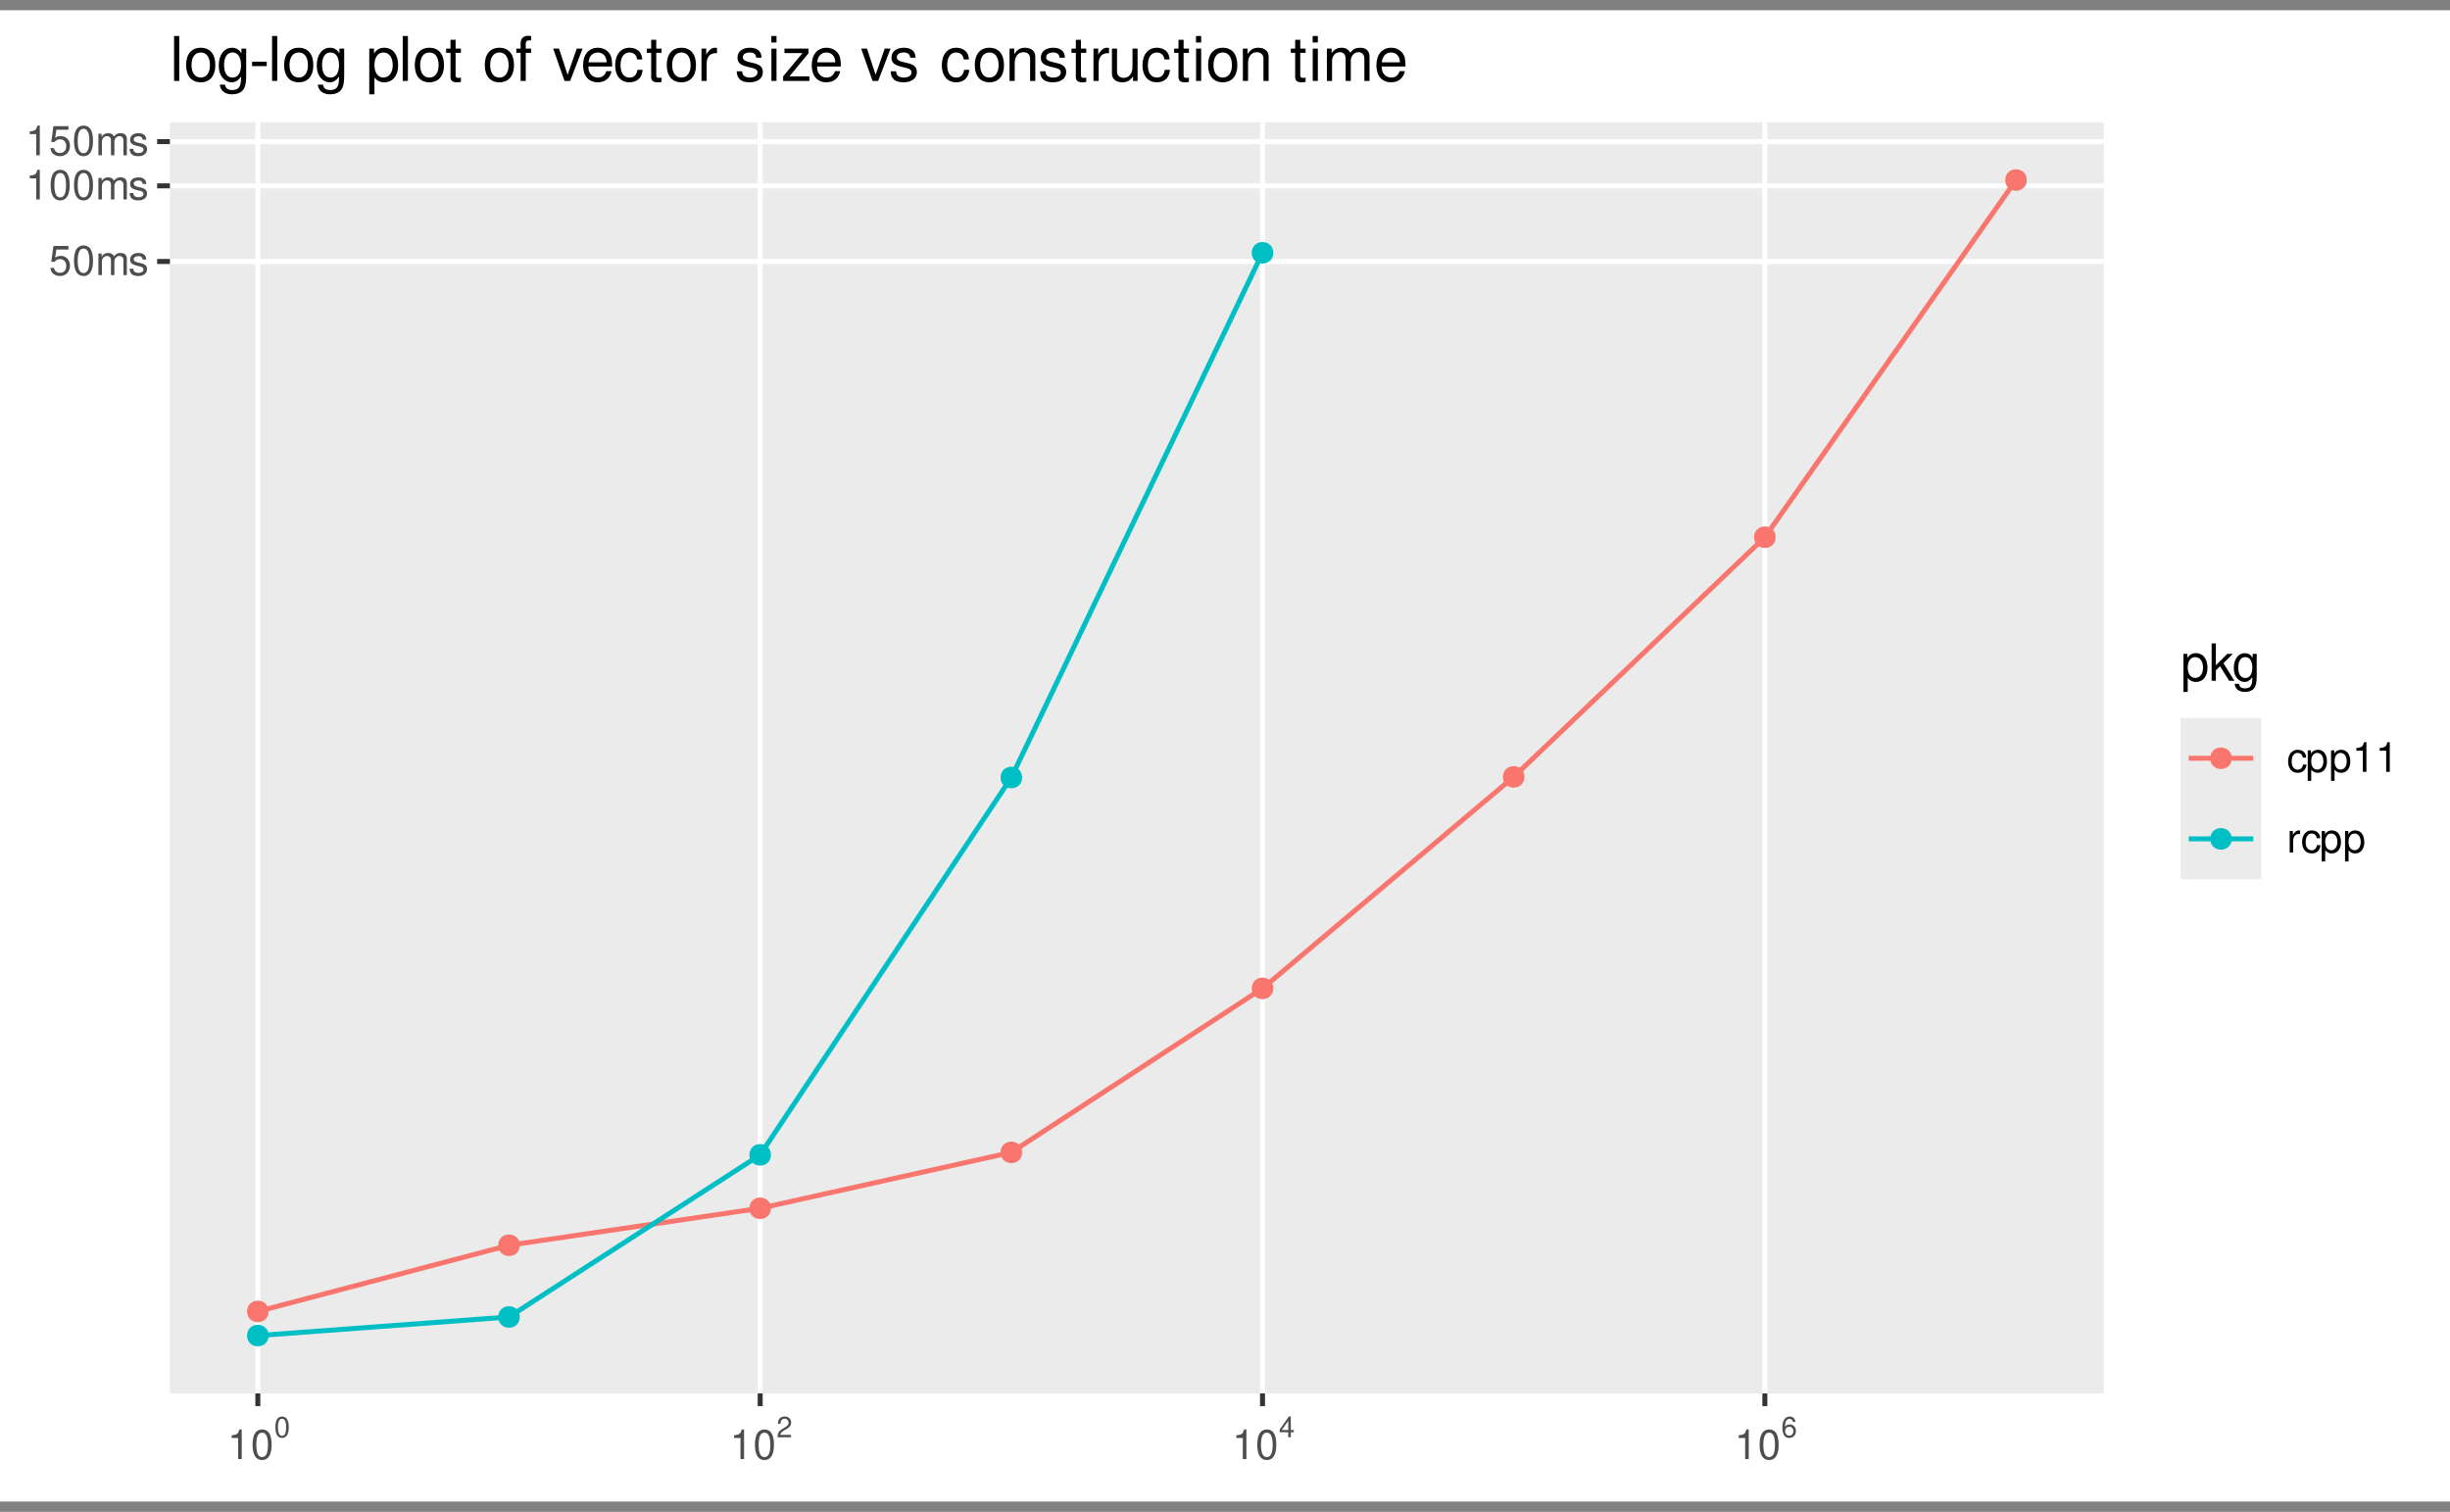 <?xml version="1.0" encoding="UTF-8"?>
<svg xmlns="http://www.w3.org/2000/svg" xmlns:xlink="http://www.w3.org/1999/xlink" width="525" height="324" viewBox="0 0 525 324">
<rect x="0" y="0" width="525" height="324" fill="#808080" stroke="none"/>
<defs>
<g>
<g id="glyph-0-0">
<path d="M 4.188 -6.234 L 0.969 -6.234 L 0.5 -2.844 L 1.219 -2.844 C 1.578 -3.266 1.875 -3.422 2.359 -3.422 C 3.203 -3.422 3.719 -2.844 3.719 -1.922 C 3.719 -1.031 3.203 -0.484 2.359 -0.484 C 1.688 -0.484 1.266 -0.828 1.078 -1.531 L 0.312 -1.531 C 0.406 -1.016 0.5 -0.781 0.688 -0.547 C 1.031 -0.078 1.672 0.203 2.375 0.203 C 3.641 0.203 4.516 -0.719 4.516 -2.031 C 4.516 -3.266 3.688 -4.109 2.5 -4.109 C 2.062 -4.109 1.703 -4 1.344 -3.734 L 1.594 -5.469 L 4.188 -5.469 Z M 4.188 -6.234 "/>
</g>
<g id="glyph-0-1">
<path d="M 2.422 -6.359 C 1.844 -6.359 1.312 -6.094 0.984 -5.672 C 0.578 -5.109 0.375 -4.25 0.375 -3.078 C 0.375 -0.938 1.078 0.203 2.422 0.203 C 3.734 0.203 4.453 -0.938 4.453 -3.031 C 4.453 -4.25 4.266 -5.078 3.859 -5.672 C 3.531 -6.109 3.016 -6.359 2.422 -6.359 Z M 2.422 -5.672 C 3.25 -5.672 3.672 -4.828 3.672 -3.094 C 3.672 -1.281 3.266 -0.438 2.406 -0.438 C 1.578 -0.438 1.172 -1.312 1.172 -3.062 C 1.172 -4.828 1.578 -5.672 2.422 -5.672 Z M 2.422 -5.672 "/>
</g>
<g id="glyph-0-2">
<path d="M 0.609 -4.609 L 0.609 0 L 1.359 0 L 1.359 -2.891 C 1.359 -3.562 1.844 -4.094 2.438 -4.094 C 2.984 -4.094 3.297 -3.766 3.297 -3.172 L 3.297 0 L 4.031 0 L 4.031 -2.891 C 4.031 -3.562 4.516 -4.094 5.109 -4.094 C 5.641 -4.094 5.969 -3.75 5.969 -3.172 L 5.969 0 L 6.703 0 L 6.703 -3.453 C 6.703 -4.281 6.234 -4.734 5.359 -4.734 C 4.75 -4.734 4.375 -4.562 3.953 -4.031 C 3.672 -4.531 3.312 -4.734 2.703 -4.734 C 2.094 -4.734 1.688 -4.516 1.297 -3.953 L 1.297 -4.609 Z M 0.609 -4.609 "/>
</g>
<g id="glyph-0-3">
<path d="M 3.859 -3.328 C 3.844 -4.234 3.25 -4.734 2.188 -4.734 C 1.109 -4.734 0.406 -4.188 0.406 -3.328 C 0.406 -2.609 0.781 -2.266 1.875 -2 L 2.562 -1.844 C 3.062 -1.719 3.266 -1.531 3.266 -1.203 C 3.266 -0.766 2.844 -0.469 2.203 -0.469 C 1.797 -0.469 1.469 -0.594 1.281 -0.781 C 1.172 -0.922 1.125 -1.047 1.078 -1.375 L 0.297 -1.375 C 0.328 -0.312 0.938 0.203 2.141 0.203 C 3.297 0.203 4.031 -0.375 4.031 -1.266 C 4.031 -1.938 3.656 -2.328 2.734 -2.547 L 2.031 -2.703 C 1.438 -2.844 1.172 -3.047 1.172 -3.375 C 1.172 -3.797 1.562 -4.062 2.156 -4.062 C 2.75 -4.062 3.062 -3.812 3.078 -3.328 Z M 3.859 -3.328 "/>
</g>
<g id="glyph-0-4">
<path d="M 2.281 -4.531 L 2.281 0 L 3.047 0 L 3.047 -6.359 L 2.547 -6.359 C 2.266 -5.391 2.094 -5.25 0.891 -5.094 L 0.891 -4.531 Z M 2.281 -4.531 "/>
</g>
<g id="glyph-0-5">
<path d="M 4.141 -3.062 C 4.109 -3.516 4.016 -3.797 3.828 -4.062 C 3.516 -4.484 2.969 -4.734 2.328 -4.734 C 1.078 -4.734 0.266 -3.75 0.266 -2.219 C 0.266 -0.734 1.062 0.203 2.312 0.203 C 3.406 0.203 4.109 -0.453 4.203 -1.578 L 3.453 -1.578 C 3.328 -0.844 2.953 -0.469 2.328 -0.469 C 1.516 -0.469 1.031 -1.141 1.031 -2.219 C 1.031 -3.375 1.516 -4.062 2.312 -4.062 C 2.922 -4.062 3.312 -3.703 3.406 -3.062 Z M 4.141 -3.062 "/>
</g>
<g id="glyph-0-6">
<path d="M 0.469 1.922 L 1.219 1.922 L 1.219 -0.484 C 1.594 -0.016 2.031 0.203 2.625 0.203 C 3.828 0.203 4.594 -0.75 4.594 -2.219 C 4.594 -3.781 3.844 -4.734 2.625 -4.734 C 2 -4.734 1.5 -4.453 1.156 -3.922 L 1.156 -4.609 L 0.469 -4.609 Z M 2.5 -4.062 C 3.312 -4.062 3.828 -3.344 3.828 -2.25 C 3.828 -1.203 3.297 -0.484 2.5 -0.484 C 1.719 -0.484 1.219 -1.188 1.219 -2.266 C 1.219 -3.359 1.719 -4.062 2.5 -4.062 Z M 2.5 -4.062 "/>
</g>
<g id="glyph-0-7">
<path d="M 0.609 -4.609 L 0.609 0 L 1.344 0 L 1.344 -2.391 C 1.359 -3.5 1.812 -4 2.828 -3.969 L 2.828 -4.719 C 2.703 -4.734 2.625 -4.734 2.547 -4.734 C 2.062 -4.734 1.703 -4.453 1.281 -3.781 L 1.281 -4.609 Z M 0.609 -4.609 "/>
</g>
<g id="glyph-1-0">
<path d="M 1.688 -4.453 C 1.281 -4.453 0.922 -4.266 0.688 -3.969 C 0.406 -3.578 0.266 -2.984 0.266 -2.156 C 0.266 -0.656 0.75 0.141 1.688 0.141 C 2.609 0.141 3.125 -0.656 3.125 -2.125 C 3.125 -2.984 2.984 -3.562 2.703 -3.969 C 2.469 -4.266 2.109 -4.453 1.688 -4.453 Z M 1.688 -3.969 C 2.281 -3.969 2.562 -3.375 2.562 -2.172 C 2.562 -0.906 2.281 -0.312 1.688 -0.312 C 1.109 -0.312 0.812 -0.922 0.812 -2.156 C 0.812 -3.375 1.109 -3.969 1.688 -3.969 Z M 1.688 -3.969 "/>
</g>
<g id="glyph-1-1">
<path d="M 3.109 -0.531 L 0.812 -0.531 C 0.875 -0.906 1.078 -1.141 1.609 -1.469 L 2.219 -1.812 C 2.828 -2.156 3.141 -2.609 3.141 -3.156 C 3.141 -3.516 3 -3.859 2.734 -4.109 C 2.484 -4.344 2.156 -4.453 1.75 -4.453 C 1.188 -4.453 0.781 -4.25 0.547 -3.875 C 0.391 -3.641 0.312 -3.359 0.312 -2.906 L 0.844 -2.906 C 0.875 -3.219 0.906 -3.391 0.984 -3.547 C 1.125 -3.812 1.406 -3.984 1.734 -3.984 C 2.219 -3.984 2.594 -3.625 2.594 -3.141 C 2.594 -2.781 2.391 -2.469 2 -2.25 L 1.438 -1.922 C 0.516 -1.391 0.266 -0.984 0.203 0 L 3.109 0 Z M 3.109 -0.531 "/>
</g>
<g id="glyph-1-2">
<path d="M 2.016 -1.078 L 2.016 0 L 2.562 0 L 2.562 -1.078 L 3.203 -1.078 L 3.203 -1.562 L 2.562 -1.562 L 2.562 -4.453 L 2.156 -4.453 L 0.172 -1.656 L 0.172 -1.078 Z M 2.016 -1.562 L 0.641 -1.562 L 2.016 -3.531 Z M 2.016 -1.562 "/>
</g>
<g id="glyph-1-3">
<path d="M 3.062 -3.297 C 2.969 -4.016 2.5 -4.453 1.828 -4.453 C 1.344 -4.453 0.922 -4.219 0.656 -3.812 C 0.375 -3.375 0.266 -2.844 0.266 -2.031 C 0.266 -1.281 0.375 -0.812 0.641 -0.406 C 0.875 -0.047 1.25 0.141 1.734 0.141 C 2.562 0.141 3.156 -0.484 3.156 -1.344 C 3.156 -2.172 2.609 -2.75 1.828 -2.75 C 1.391 -2.75 1.047 -2.578 0.812 -2.266 C 0.828 -3.359 1.172 -3.969 1.797 -3.969 C 2.172 -3.969 2.438 -3.719 2.531 -3.297 Z M 1.75 -2.266 C 2.281 -2.266 2.609 -1.891 2.609 -1.312 C 2.609 -0.75 2.234 -0.344 1.734 -0.344 C 1.234 -0.344 0.844 -0.766 0.844 -1.328 C 0.844 -1.891 1.219 -2.266 1.75 -2.266 Z M 1.75 -2.266 "/>
</g>
<g id="glyph-2-0">
<path d="M 0.594 2.391 L 1.516 2.391 L 1.516 -0.609 C 2 -0.016 2.547 0.25 3.281 0.25 C 4.781 0.25 5.75 -0.953 5.75 -2.781 C 5.75 -4.719 4.812 -5.922 3.281 -5.922 C 2.5 -5.922 1.875 -5.578 1.438 -4.891 L 1.438 -5.766 L 0.594 -5.766 Z M 3.125 -5.078 C 4.141 -5.078 4.797 -4.188 4.797 -2.812 C 4.797 -1.5 4.125 -0.609 3.125 -0.609 C 2.141 -0.609 1.516 -1.484 1.516 -2.844 C 1.516 -4.188 2.141 -5.078 3.125 -5.078 Z M 3.125 -5.078 "/>
</g>
<g id="glyph-2-1">
<path d="M 1.547 -8.016 L 0.641 -8.016 L 0.641 0 L 1.547 0 L 1.547 -2.25 L 2.438 -3.125 L 4.391 0 L 5.516 0 L 3.172 -3.766 L 5.172 -5.766 L 4 -5.766 L 1.547 -3.328 Z M 1.547 -8.016 "/>
</g>
<g id="glyph-2-2">
<path d="M 4.438 -5.766 L 4.438 -4.922 C 3.984 -5.625 3.469 -5.922 2.75 -5.922 C 1.359 -5.922 0.391 -4.625 0.391 -2.781 C 0.391 -1.812 0.609 -1.109 1.109 -0.531 C 1.547 -0.016 2.094 0.25 2.688 0.25 C 3.375 0.25 3.875 -0.062 4.359 -0.781 L 4.359 -0.484 C 4.359 1.062 3.922 1.625 2.781 1.625 C 2 1.625 1.594 1.312 1.5 0.656 L 0.578 0.656 C 0.656 1.734 1.5 2.391 2.766 2.391 C 3.609 2.391 4.312 2.125 4.688 1.656 C 5.125 1.125 5.297 0.406 5.297 -0.953 L 5.297 -5.766 Z M 2.844 -5.078 C 3.812 -5.078 4.359 -4.266 4.359 -2.812 C 4.359 -1.406 3.797 -0.594 2.844 -0.594 C 1.891 -0.594 1.344 -1.422 1.344 -2.844 C 1.344 -4.25 1.891 -5.078 2.844 -5.078 Z M 2.844 -5.078 "/>
</g>
<g id="glyph-3-0">
<path d="M 2 -9.625 L 0.891 -9.625 L 0.891 0 L 2 0 Z M 2 -9.625 "/>
</g>
<g id="glyph-3-1">
<path d="M 3.594 -7.109 C 1.641 -7.109 0.469 -5.734 0.469 -3.406 C 0.469 -1.062 1.641 0.297 3.609 0.297 C 5.562 0.297 6.734 -1.078 6.734 -3.359 C 6.734 -5.75 5.594 -7.109 3.594 -7.109 Z M 3.609 -6.094 C 4.844 -6.094 5.578 -5.078 5.578 -3.359 C 5.578 -1.734 4.812 -0.719 3.609 -0.719 C 2.375 -0.719 1.625 -1.734 1.625 -3.406 C 1.625 -5.078 2.375 -6.094 3.609 -6.094 Z M 3.609 -6.094 "/>
</g>
<g id="glyph-3-2">
<path d="M 5.328 -6.922 L 5.328 -5.922 C 4.781 -6.75 4.172 -7.109 3.297 -7.109 C 1.625 -7.109 0.469 -5.562 0.469 -3.344 C 0.469 -2.172 0.734 -1.328 1.328 -0.641 C 1.844 -0.031 2.516 0.297 3.219 0.297 C 4.047 0.297 4.641 -0.062 5.234 -0.938 L 5.234 -0.578 C 5.234 1.266 4.719 1.953 3.344 1.953 C 2.406 1.953 1.922 1.578 1.812 0.797 L 0.688 0.797 C 0.797 2.078 1.812 2.875 3.312 2.875 C 4.328 2.875 5.172 2.547 5.625 2 C 6.156 1.344 6.344 0.484 6.344 -1.141 L 6.344 -6.922 Z M 3.406 -6.094 C 4.562 -6.094 5.234 -5.125 5.234 -3.359 C 5.234 -1.688 4.562 -0.719 3.406 -0.719 C 2.266 -0.719 1.609 -1.703 1.609 -3.406 C 1.609 -5.094 2.266 -6.094 3.406 -6.094 Z M 3.406 -6.094 "/>
</g>
<g id="glyph-3-3">
<path d="M 3.75 -4.125 L 0.609 -4.125 L 0.609 -3.172 L 3.75 -3.172 Z M 3.75 -4.125 "/>
</g>
<g id="glyph-3-4">
</g>
<g id="glyph-3-5">
<path d="M 0.719 2.875 L 1.828 2.875 L 1.828 -0.719 C 2.406 -0.016 3.047 0.297 3.953 0.297 C 5.75 0.297 6.906 -1.141 6.906 -3.344 C 6.906 -5.672 5.766 -7.109 3.938 -7.109 C 3 -7.109 2.25 -6.688 1.734 -5.875 L 1.734 -6.922 L 0.719 -6.922 Z M 3.75 -6.094 C 4.969 -6.094 5.75 -5.016 5.75 -3.359 C 5.75 -1.797 4.953 -0.719 3.75 -0.719 C 2.578 -0.719 1.828 -1.781 1.828 -3.406 C 1.828 -5.031 2.578 -6.094 3.75 -6.094 Z M 3.75 -6.094 "/>
</g>
<g id="glyph-3-6">
<path d="M 3.359 -6.922 L 2.219 -6.922 L 2.219 -8.812 L 1.125 -8.812 L 1.125 -6.922 L 0.188 -6.922 L 0.188 -6.016 L 1.125 -6.016 L 1.125 -0.797 C 1.125 -0.078 1.594 0.297 2.453 0.297 C 2.75 0.297 2.984 0.281 3.359 0.219 L 3.359 -0.719 C 3.188 -0.672 3.047 -0.656 2.828 -0.656 C 2.344 -0.656 2.219 -0.797 2.219 -1.281 L 2.219 -6.016 L 3.359 -6.016 Z M 3.359 -6.922 "/>
</g>
<g id="glyph-3-7">
<path d="M 3.406 -6.922 L 2.25 -6.922 L 2.25 -8 C 2.25 -8.469 2.516 -8.703 3.031 -8.703 C 3.109 -8.703 3.156 -8.703 3.406 -8.688 L 3.406 -9.594 C 3.156 -9.656 3.016 -9.672 2.781 -9.672 C 1.766 -9.672 1.156 -9.078 1.156 -8.094 L 1.156 -6.922 L 0.234 -6.922 L 0.234 -6.016 L 1.156 -6.016 L 1.156 0 L 2.25 0 L 2.25 -6.016 L 3.406 -6.016 Z M 3.406 -6.922 "/>
</g>
<g id="glyph-3-8">
<path d="M 3.766 0 L 6.422 -6.922 L 5.172 -6.922 L 3.219 -1.312 L 1.375 -6.922 L 0.125 -6.922 L 2.562 0 Z M 3.766 0 "/>
</g>
<g id="glyph-3-9">
<path d="M 6.766 -3.094 C 6.766 -4.141 6.688 -4.781 6.5 -5.297 C 6.047 -6.438 4.984 -7.109 3.703 -7.109 C 1.766 -7.109 0.531 -5.656 0.531 -3.359 C 0.531 -1.078 1.719 0.297 3.672 0.297 C 5.25 0.297 6.344 -0.594 6.625 -2.094 L 5.516 -2.094 C 5.219 -1.188 4.594 -0.719 3.703 -0.719 C 3.016 -0.719 2.422 -1.031 2.047 -1.609 C 1.781 -2 1.688 -2.406 1.672 -3.094 Z M 1.703 -3.984 C 1.797 -5.266 2.578 -6.094 3.688 -6.094 C 4.812 -6.094 5.578 -5.234 5.578 -3.984 Z M 1.703 -3.984 "/>
</g>
<g id="glyph-3-10">
<path d="M 6.219 -4.594 C 6.172 -5.266 6.016 -5.703 5.75 -6.094 C 5.281 -6.734 4.453 -7.109 3.484 -7.109 C 1.609 -7.109 0.406 -5.641 0.406 -3.344 C 0.406 -1.109 1.594 0.297 3.469 0.297 C 5.125 0.297 6.172 -0.688 6.297 -2.375 L 5.188 -2.375 C 5 -1.266 4.438 -0.719 3.5 -0.719 C 2.281 -0.719 1.562 -1.703 1.562 -3.344 C 1.562 -5.062 2.266 -6.094 3.469 -6.094 C 4.391 -6.094 4.984 -5.562 5.109 -4.594 Z M 6.219 -4.594 "/>
</g>
<g id="glyph-3-11">
<path d="M 0.906 -6.922 L 0.906 0 L 2.016 0 L 2.016 -3.594 C 2.031 -5.25 2.719 -6 4.234 -5.953 L 4.234 -7.078 C 4.047 -7.109 3.953 -7.109 3.812 -7.109 C 3.109 -7.109 2.562 -6.688 1.922 -5.672 L 1.922 -6.922 Z M 0.906 -6.922 "/>
</g>
<g id="glyph-3-12">
<path d="M 5.781 -4.984 C 5.766 -6.344 4.875 -7.109 3.281 -7.109 C 1.656 -7.109 0.625 -6.281 0.625 -5 C 0.625 -3.922 1.172 -3.406 2.812 -3.016 L 3.844 -2.766 C 4.609 -2.578 4.906 -2.297 4.906 -1.812 C 4.906 -1.156 4.266 -0.719 3.297 -0.719 C 2.703 -0.719 2.203 -0.891 1.922 -1.172 C 1.75 -1.375 1.672 -1.578 1.609 -2.062 L 0.453 -2.062 C 0.5 -0.469 1.406 0.297 3.203 0.297 C 4.953 0.297 6.062 -0.547 6.062 -1.891 C 6.062 -2.922 5.484 -3.484 4.109 -3.812 L 3.047 -4.062 C 2.156 -4.281 1.766 -4.562 1.766 -5.062 C 1.766 -5.703 2.344 -6.094 3.234 -6.094 C 4.125 -6.094 4.594 -5.719 4.625 -4.984 Z M 5.781 -4.984 "/>
</g>
<g id="glyph-3-13">
<path d="M 1.984 -6.922 L 0.891 -6.922 L 0.891 0 L 1.984 0 Z M 1.984 -9.625 L 0.875 -9.625 L 0.875 -8.234 L 1.984 -8.234 Z M 1.984 -9.625 "/>
</g>
<g id="glyph-3-14">
<path d="M 5.844 -6.922 L 0.688 -6.922 L 0.688 -5.953 L 4.547 -5.953 L 0.406 -0.984 L 0.406 0 L 6.031 0 L 6.031 -0.969 L 1.75 -0.969 L 5.844 -5.938 Z M 5.844 -6.922 "/>
</g>
<g id="glyph-3-15">
<path d="M 0.922 -6.922 L 0.922 0 L 2.031 0 L 2.031 -3.812 C 2.031 -5.234 2.766 -6.156 3.906 -6.156 C 4.781 -6.156 5.328 -5.625 5.328 -4.797 L 5.328 0 L 6.438 0 L 6.438 -5.234 C 6.438 -6.375 5.578 -7.109 4.234 -7.109 C 3.203 -7.109 2.547 -6.719 1.938 -5.75 L 1.938 -6.922 Z M 0.922 -6.922 "/>
</g>
<g id="glyph-3-16">
<path d="M 6.359 0 L 6.359 -6.922 L 5.266 -6.922 L 5.266 -3 C 5.266 -1.578 4.531 -0.656 3.375 -0.656 C 2.516 -0.656 1.953 -1.188 1.953 -2.016 L 1.953 -6.922 L 0.859 -6.922 L 0.859 -1.578 C 0.859 -0.438 1.719 0.297 3.062 0.297 C 4.078 0.297 4.734 -0.047 5.375 -0.969 L 5.375 0 Z M 6.359 0 "/>
</g>
<g id="glyph-3-17">
<path d="M 0.922 -6.922 L 0.922 0 L 2.031 0 L 2.031 -4.344 C 2.031 -5.344 2.766 -6.156 3.656 -6.156 C 4.469 -6.156 4.938 -5.656 4.938 -4.766 L 4.938 0 L 6.047 0 L 6.047 -4.344 C 6.047 -5.344 6.766 -6.156 7.672 -6.156 C 8.469 -6.156 8.953 -5.641 8.953 -4.766 L 8.953 0 L 10.062 0 L 10.062 -5.188 C 10.062 -6.438 9.344 -7.109 8.047 -7.109 C 7.125 -7.109 6.578 -6.844 5.922 -6.062 C 5.516 -6.797 4.969 -7.109 4.062 -7.109 C 3.141 -7.109 2.516 -6.766 1.938 -5.938 L 1.938 -6.922 Z M 0.922 -6.922 "/>
</g>
</g>
<clipPath id="clip-0">
<path clip-rule="nonzero" d="M 0 2.238 L 525 2.238 L 525 321.758 L 0 321.758 Z M 0 2.238 "/>
</clipPath>
<clipPath id="clip-1">
<path clip-rule="nonzero" d="M 36.41 26.199 L 450.844 26.199 L 450.844 298.602 L 36.41 298.602 Z M 36.41 26.199 "/>
</clipPath>
<clipPath id="clip-2">
<path clip-rule="nonzero" d="M 36.41 55 L 450.844 55 L 450.844 57 L 36.41 57 Z M 36.41 55 "/>
</clipPath>
<clipPath id="clip-3">
<path clip-rule="nonzero" d="M 36.41 39 L 450.844 39 L 450.844 41 L 36.41 41 Z M 36.41 39 "/>
</clipPath>
<clipPath id="clip-4">
<path clip-rule="nonzero" d="M 36.41 29 L 450.844 29 L 450.844 31 L 36.41 31 Z M 36.41 29 "/>
</clipPath>
<clipPath id="clip-5">
<path clip-rule="nonzero" d="M 54 26.199 L 56 26.199 L 56 298.602 L 54 298.602 Z M 54 26.199 "/>
</clipPath>
<clipPath id="clip-6">
<path clip-rule="nonzero" d="M 162 26.199 L 164 26.199 L 164 298.602 L 162 298.602 Z M 162 26.199 "/>
</clipPath>
<clipPath id="clip-7">
<path clip-rule="nonzero" d="M 270 26.199 L 272 26.199 L 272 298.602 L 270 298.602 Z M 270 26.199 "/>
</clipPath>
<clipPath id="clip-8">
<path clip-rule="nonzero" d="M 377 26.199 L 379 26.199 L 379 298.602 L 377 298.602 Z M 377 26.199 "/>
</clipPath>
</defs>
<g clip-path="url(#clip-0)">
<path fill-rule="nonzero" fill="rgb(100%, 100%, 100%)" fill-opacity="1" stroke-width="1.067" stroke-linecap="round" stroke-linejoin="round" stroke="rgb(100%, 100%, 100%)" stroke-opacity="1" stroke-miterlimit="10" d="M 0 321.762 L 525 321.762 L 525 2.242 L 0 2.242 Z M 0 321.762 "/>
</g>
<g clip-path="url(#clip-1)">
<path fill-rule="nonzero" fill="rgb(92.157%, 92.157%, 92.157%)" fill-opacity="1" d="M 36.41 298.602 L 450.844 298.602 L 450.844 26.199 L 36.41 26.199 Z M 36.41 298.602 "/>
</g>
<g clip-path="url(#clip-2)">
<path fill="none" stroke-width="1.067" stroke-linecap="butt" stroke-linejoin="round" stroke="rgb(100%, 100%, 100%)" stroke-opacity="1" stroke-miterlimit="10" d="M 36.41 56.035 L 450.844 56.035 "/>
</g>
<g clip-path="url(#clip-3)">
<path fill="none" stroke-width="1.067" stroke-linecap="butt" stroke-linejoin="round" stroke="rgb(100%, 100%, 100%)" stroke-opacity="1" stroke-miterlimit="10" d="M 36.41 39.832 L 450.844 39.832 "/>
</g>
<g clip-path="url(#clip-4)">
<path fill="none" stroke-width="1.067" stroke-linecap="butt" stroke-linejoin="round" stroke="rgb(100%, 100%, 100%)" stroke-opacity="1" stroke-miterlimit="10" d="M 36.41 30.355 L 450.844 30.355 "/>
</g>
<g clip-path="url(#clip-5)">
<path fill="none" stroke-width="1.067" stroke-linecap="butt" stroke-linejoin="round" stroke="rgb(100%, 100%, 100%)" stroke-opacity="1" stroke-miterlimit="10" d="M 55.25 298.602 L 55.25 26.199 "/>
</g>
<g clip-path="url(#clip-6)">
<path fill="none" stroke-width="1.067" stroke-linecap="butt" stroke-linejoin="round" stroke="rgb(100%, 100%, 100%)" stroke-opacity="1" stroke-miterlimit="10" d="M 162.895 298.602 L 162.895 26.199 "/>
</g>
<g clip-path="url(#clip-7)">
<path fill="none" stroke-width="1.067" stroke-linecap="butt" stroke-linejoin="round" stroke="rgb(100%, 100%, 100%)" stroke-opacity="1" stroke-miterlimit="10" d="M 270.539 298.602 L 270.539 26.199 "/>
</g>
<g clip-path="url(#clip-8)">
<path fill="none" stroke-width="1.067" stroke-linecap="butt" stroke-linejoin="round" stroke="rgb(100%, 100%, 100%)" stroke-opacity="1" stroke-miterlimit="10" d="M 378.184 298.602 L 378.184 26.199 "/>
</g>
<path fill-rule="nonzero" fill="rgb(97.255%, 46.275%, 42.745%)" fill-opacity="1" stroke-width="0.709" stroke-linecap="round" stroke-linejoin="round" stroke="rgb(97.255%, 46.275%, 42.745%)" stroke-opacity="1" stroke-miterlimit="10" d="M 57.203 281.043 C 57.203 283.652 53.293 283.652 53.293 281.043 C 53.293 278.438 57.203 278.438 57.203 281.043 "/>
<path fill-rule="nonzero" fill="rgb(97.255%, 46.275%, 42.745%)" fill-opacity="1" stroke-width="0.709" stroke-linecap="round" stroke-linejoin="round" stroke="rgb(97.255%, 46.275%, 42.745%)" stroke-opacity="1" stroke-miterlimit="10" d="M 111.027 266.863 C 111.027 269.473 107.117 269.473 107.117 266.863 C 107.117 264.258 111.027 264.258 111.027 266.863 "/>
<path fill-rule="nonzero" fill="rgb(97.255%, 46.275%, 42.745%)" fill-opacity="1" stroke-width="0.709" stroke-linecap="round" stroke-linejoin="round" stroke="rgb(97.255%, 46.275%, 42.745%)" stroke-opacity="1" stroke-miterlimit="10" d="M 164.848 258.941 C 164.848 261.547 160.938 261.547 160.938 258.941 C 160.938 256.336 164.848 256.336 164.848 258.941 "/>
<path fill-rule="nonzero" fill="rgb(97.255%, 46.275%, 42.745%)" fill-opacity="1" stroke-width="0.709" stroke-linecap="round" stroke-linejoin="round" stroke="rgb(97.255%, 46.275%, 42.745%)" stroke-opacity="1" stroke-miterlimit="10" d="M 218.672 246.957 C 218.672 249.562 214.762 249.562 214.762 246.957 C 214.762 244.348 218.672 244.348 218.672 246.957 "/>
<path fill-rule="nonzero" fill="rgb(97.255%, 46.275%, 42.745%)" fill-opacity="1" stroke-width="0.709" stroke-linecap="round" stroke-linejoin="round" stroke="rgb(97.255%, 46.275%, 42.745%)" stroke-opacity="1" stroke-miterlimit="10" d="M 272.492 211.816 C 272.492 214.422 268.582 214.422 268.582 211.816 C 268.582 209.211 272.492 209.211 272.492 211.816 "/>
<path fill-rule="nonzero" fill="rgb(97.255%, 46.275%, 42.745%)" fill-opacity="1" stroke-width="0.709" stroke-linecap="round" stroke-linejoin="round" stroke="rgb(97.255%, 46.275%, 42.745%)" stroke-opacity="1" stroke-miterlimit="10" d="M 326.316 166.492 C 326.316 169.098 322.406 169.098 322.406 166.492 C 322.406 163.887 326.316 163.887 326.316 166.492 "/>
<path fill-rule="nonzero" fill="rgb(97.255%, 46.275%, 42.745%)" fill-opacity="1" stroke-width="0.709" stroke-linecap="round" stroke-linejoin="round" stroke="rgb(97.255%, 46.275%, 42.745%)" stroke-opacity="1" stroke-miterlimit="10" d="M 380.137 115.125 C 380.137 117.73 376.227 117.73 376.227 115.125 C 376.227 112.52 380.137 112.52 380.137 115.125 "/>
<path fill-rule="nonzero" fill="rgb(97.255%, 46.275%, 42.745%)" fill-opacity="1" stroke-width="0.709" stroke-linecap="round" stroke-linejoin="round" stroke="rgb(97.255%, 46.275%, 42.745%)" stroke-opacity="1" stroke-miterlimit="10" d="M 433.961 38.582 C 433.961 41.188 430.051 41.188 430.051 38.582 C 430.051 35.973 433.961 35.973 433.961 38.582 "/>
<path fill-rule="nonzero" fill="rgb(0%, 74.902%, 76.863%)" fill-opacity="1" stroke-width="0.709" stroke-linecap="round" stroke-linejoin="round" stroke="rgb(0%, 74.902%, 76.863%)" stroke-opacity="1" stroke-miterlimit="10" d="M 57.203 286.219 C 57.203 288.824 53.293 288.824 53.293 286.219 C 53.293 283.613 57.203 283.613 57.203 286.219 "/>
<path fill-rule="nonzero" fill="rgb(0%, 74.902%, 76.863%)" fill-opacity="1" stroke-width="0.709" stroke-linecap="round" stroke-linejoin="round" stroke="rgb(0%, 74.902%, 76.863%)" stroke-opacity="1" stroke-miterlimit="10" d="M 111.027 282.234 C 111.027 284.844 107.117 284.844 107.117 282.234 C 107.117 279.629 111.027 279.629 111.027 282.234 "/>
<path fill-rule="nonzero" fill="rgb(0%, 74.902%, 76.863%)" fill-opacity="1" stroke-width="0.709" stroke-linecap="round" stroke-linejoin="round" stroke="rgb(0%, 74.902%, 76.863%)" stroke-opacity="1" stroke-miterlimit="10" d="M 164.848 247.484 C 164.848 250.09 160.938 250.09 160.938 247.484 C 160.938 244.879 164.848 244.879 164.848 247.484 "/>
<path fill-rule="nonzero" fill="rgb(0%, 74.902%, 76.863%)" fill-opacity="1" stroke-width="0.709" stroke-linecap="round" stroke-linejoin="round" stroke="rgb(0%, 74.902%, 76.863%)" stroke-opacity="1" stroke-miterlimit="10" d="M 218.672 166.629 C 218.672 169.234 214.762 169.234 214.762 166.629 C 214.762 164.02 218.672 164.02 218.672 166.629 "/>
<path fill-rule="nonzero" fill="rgb(0%, 74.902%, 76.863%)" fill-opacity="1" stroke-width="0.709" stroke-linecap="round" stroke-linejoin="round" stroke="rgb(0%, 74.902%, 76.863%)" stroke-opacity="1" stroke-miterlimit="10" d="M 272.492 54.18 C 272.492 56.785 268.582 56.785 268.582 54.18 C 268.582 51.574 272.492 51.574 272.492 54.18 "/>
<path fill="none" stroke-width="1.067" stroke-linecap="butt" stroke-linejoin="round" stroke="rgb(97.255%, 46.275%, 42.745%)" stroke-opacity="1" stroke-miterlimit="10" d="M 55.25 281.043 L 109.07 266.863 L 162.895 258.941 L 216.715 246.957 L 270.539 211.816 L 324.359 166.492 L 378.184 115.125 L 432.004 38.582 "/>
<path fill="none" stroke-width="1.067" stroke-linecap="butt" stroke-linejoin="round" stroke="rgb(0%, 74.902%, 76.863%)" stroke-opacity="1" stroke-miterlimit="10" d="M 55.25 286.219 L 109.07 282.234 L 162.895 247.484 L 216.715 166.629 L 270.539 54.18 "/>
<g fill="rgb(30.196%, 30.196%, 30.196%)" fill-opacity="1">
<use xlink:href="#glyph-0-0" x="10.48" y="58.95"/>
<use xlink:href="#glyph-0-1" x="15.48" y="58.95"/>
<use xlink:href="#glyph-0-2" x="20.48" y="58.95"/>
<use xlink:href="#glyph-0-3" x="27.48" y="58.95"/>
</g>
<g fill="rgb(30.196%, 30.196%, 30.196%)" fill-opacity="1">
<use xlink:href="#glyph-0-4" x="5.48" y="42.747"/>
<use xlink:href="#glyph-0-1" x="10.48" y="42.747"/>
<use xlink:href="#glyph-0-1" x="15.48" y="42.747"/>
<use xlink:href="#glyph-0-2" x="20.48" y="42.747"/>
<use xlink:href="#glyph-0-3" x="27.48" y="42.747"/>
</g>
<g fill="rgb(30.196%, 30.196%, 30.196%)" fill-opacity="1">
<use xlink:href="#glyph-0-4" x="5.48" y="33.271"/>
<use xlink:href="#glyph-0-0" x="10.48" y="33.271"/>
<use xlink:href="#glyph-0-1" x="15.48" y="33.271"/>
<use xlink:href="#glyph-0-2" x="20.48" y="33.271"/>
<use xlink:href="#glyph-0-3" x="27.48" y="33.271"/>
</g>
<path fill="none" stroke-width="1.067" stroke-linecap="butt" stroke-linejoin="round" stroke="rgb(20%, 20%, 20%)" stroke-opacity="1" stroke-miterlimit="10" d="M 33.672 56.035 L 36.41 56.035 "/>
<path fill="none" stroke-width="1.067" stroke-linecap="butt" stroke-linejoin="round" stroke="rgb(20%, 20%, 20%)" stroke-opacity="1" stroke-miterlimit="10" d="M 33.672 39.832 L 36.41 39.832 "/>
<path fill="none" stroke-width="1.067" stroke-linecap="butt" stroke-linejoin="round" stroke="rgb(20%, 20%, 20%)" stroke-opacity="1" stroke-miterlimit="10" d="M 33.672 30.355 L 36.41 30.355 "/>
<path fill="none" stroke-width="1.067" stroke-linecap="butt" stroke-linejoin="round" stroke="rgb(20%, 20%, 20%)" stroke-opacity="1" stroke-miterlimit="10" d="M 55.25 301.34 L 55.25 298.602 "/>
<path fill="none" stroke-width="1.067" stroke-linecap="butt" stroke-linejoin="round" stroke="rgb(20%, 20%, 20%)" stroke-opacity="1" stroke-miterlimit="10" d="M 162.895 301.34 L 162.895 298.602 "/>
<path fill="none" stroke-width="1.067" stroke-linecap="butt" stroke-linejoin="round" stroke="rgb(20%, 20%, 20%)" stroke-opacity="1" stroke-miterlimit="10" d="M 270.539 301.34 L 270.539 298.602 "/>
<path fill="none" stroke-width="1.067" stroke-linecap="butt" stroke-linejoin="round" stroke="rgb(20%, 20%, 20%)" stroke-opacity="1" stroke-miterlimit="10" d="M 378.184 301.34 L 378.184 298.602 "/>
<g fill="rgb(30.196%, 30.196%, 30.196%)" fill-opacity="1">
<use xlink:href="#glyph-0-4" x="48.75" y="312.696"/>
<use xlink:href="#glyph-0-1" x="53.75" y="312.696"/>
</g>
<g fill="rgb(30.196%, 30.196%, 30.196%)" fill-opacity="1">
<use xlink:href="#glyph-1-0" x="58.75" y="308.021"/>
</g>
<g fill="rgb(30.196%, 30.196%, 30.196%)" fill-opacity="1">
<use xlink:href="#glyph-0-4" x="156.395" y="312.696"/>
<use xlink:href="#glyph-0-1" x="161.395" y="312.696"/>
</g>
<g fill="rgb(30.196%, 30.196%, 30.196%)" fill-opacity="1">
<use xlink:href="#glyph-1-1" x="166.395" y="308.021"/>
</g>
<g fill="rgb(30.196%, 30.196%, 30.196%)" fill-opacity="1">
<use xlink:href="#glyph-0-4" x="264.039" y="312.696"/>
<use xlink:href="#glyph-0-1" x="269.039" y="312.696"/>
</g>
<g fill="rgb(30.196%, 30.196%, 30.196%)" fill-opacity="1">
<use xlink:href="#glyph-1-2" x="274.039" y="308.021"/>
</g>
<g fill="rgb(30.196%, 30.196%, 30.196%)" fill-opacity="1">
<use xlink:href="#glyph-0-4" x="371.684" y="312.696"/>
<use xlink:href="#glyph-0-1" x="376.684" y="312.696"/>
</g>
<g fill="rgb(30.196%, 30.196%, 30.196%)" fill-opacity="1">
<use xlink:href="#glyph-1-3" x="381.684" y="308.021"/>
</g>
<path fill-rule="nonzero" fill="rgb(100%, 100%, 100%)" fill-opacity="1" d="M 461.801 193.898 L 519.52 193.898 L 519.52 130.898 L 461.801 130.898 Z M 461.801 193.898 "/>
<g fill="rgb(0%, 0%, 0%)" fill-opacity="1">
<use xlink:href="#glyph-2-0" x="467.281" y="145.897"/>
<use xlink:href="#glyph-2-1" x="473.281" y="145.897"/>
<use xlink:href="#glyph-2-2" x="478.281" y="145.897"/>
</g>
<path fill-rule="nonzero" fill="rgb(92.157%, 92.157%, 92.157%)" fill-opacity="1" d="M 467.281 171.141 L 484.562 171.141 L 484.562 153.859 L 467.281 153.859 Z M 467.281 171.141 "/>
<path fill-rule="nonzero" fill="rgb(97.255%, 46.275%, 42.745%)" fill-opacity="1" stroke-width="0.709" stroke-linecap="round" stroke-linejoin="round" stroke="rgb(97.255%, 46.275%, 42.745%)" stroke-opacity="1" stroke-miterlimit="10" d="M 477.875 162.5 C 477.875 165.105 473.969 165.105 473.969 162.5 C 473.969 159.891 477.875 159.891 477.875 162.5 "/>
<path fill="none" stroke-width="1.067" stroke-linecap="butt" stroke-linejoin="round" stroke="rgb(97.255%, 46.275%, 42.745%)" stroke-opacity="1" stroke-miterlimit="10" d="M 469.008 162.5 L 482.832 162.5 "/>
<path fill-rule="nonzero" fill="rgb(92.157%, 92.157%, 92.157%)" fill-opacity="1" d="M 467.281 188.418 L 484.562 188.418 L 484.562 171.137 L 467.281 171.137 Z M 467.281 188.418 "/>
<path fill-rule="nonzero" fill="rgb(0%, 74.902%, 76.863%)" fill-opacity="1" stroke-width="0.709" stroke-linecap="round" stroke-linejoin="round" stroke="rgb(0%, 74.902%, 76.863%)" stroke-opacity="1" stroke-miterlimit="10" d="M 477.875 179.777 C 477.875 182.387 473.969 182.387 473.969 179.777 C 473.969 177.172 477.875 177.172 477.875 179.777 "/>
<path fill="none" stroke-width="1.067" stroke-linecap="butt" stroke-linejoin="round" stroke="rgb(0%, 74.902%, 76.863%)" stroke-opacity="1" stroke-miterlimit="10" d="M 469.008 179.777 L 482.832 179.777 "/>
<g fill="rgb(0%, 0%, 0%)" fill-opacity="1">
<use xlink:href="#glyph-0-5" x="490.043" y="165.415"/>
<use xlink:href="#glyph-0-6" x="494.043" y="165.415"/>
<use xlink:href="#glyph-0-6" x="499.043" y="165.415"/>
<use xlink:href="#glyph-0-4" x="504.043" y="165.415"/>
<use xlink:href="#glyph-0-4" x="509.043" y="165.415"/>
</g>
<g fill="rgb(0%, 0%, 0%)" fill-opacity="1">
<use xlink:href="#glyph-0-7" x="490.043" y="182.692"/>
<use xlink:href="#glyph-0-5" x="493.043" y="182.692"/>
<use xlink:href="#glyph-0-6" x="497.043" y="182.692"/>
<use xlink:href="#glyph-0-6" x="502.043" y="182.692"/>
</g>
<g fill="rgb(0%, 0%, 0%)" fill-opacity="1">
<use xlink:href="#glyph-3-0" x="36.41" y="17.341"/>
<use xlink:href="#glyph-3-1" x="39.41" y="17.341"/>
<use xlink:href="#glyph-3-2" x="46.41" y="17.341"/>
<use xlink:href="#glyph-3-3" x="53.41" y="17.341"/>
<use xlink:href="#glyph-3-0" x="57.41" y="17.341"/>
<use xlink:href="#glyph-3-1" x="60.41" y="17.341"/>
<use xlink:href="#glyph-3-2" x="67.41" y="17.341"/>
<use xlink:href="#glyph-3-4" x="74.41" y="17.341"/>
<use xlink:href="#glyph-3-5" x="78.41" y="17.341"/>
<use xlink:href="#glyph-3-0" x="85.41" y="17.341"/>
<use xlink:href="#glyph-3-1" x="88.41" y="17.341"/>
<use xlink:href="#glyph-3-6" x="95.41" y="17.341"/>
<use xlink:href="#glyph-3-4" x="99.41" y="17.341"/>
<use xlink:href="#glyph-3-1" x="103.41" y="17.341"/>
<use xlink:href="#glyph-3-7" x="110.41" y="17.341"/>
<use xlink:href="#glyph-3-4" x="114.41" y="17.341"/>
<use xlink:href="#glyph-3-8" x="118.41" y="17.341"/>
<use xlink:href="#glyph-3-9" x="124.41" y="17.341"/>
<use xlink:href="#glyph-3-10" x="131.41" y="17.341"/>
<use xlink:href="#glyph-3-6" x="138.41" y="17.341"/>
<use xlink:href="#glyph-3-1" x="142.41" y="17.341"/>
<use xlink:href="#glyph-3-11" x="149.41" y="17.341"/>
<use xlink:href="#glyph-3-4" x="153.41" y="17.341"/>
<use xlink:href="#glyph-3-12" x="157.41" y="17.341"/>
<use xlink:href="#glyph-3-13" x="164.41" y="17.341"/>
<use xlink:href="#glyph-3-14" x="167.41" y="17.341"/>
<use xlink:href="#glyph-3-9" x="173.41" y="17.341"/>
<use xlink:href="#glyph-3-4" x="180.41" y="17.341"/>
<use xlink:href="#glyph-3-8" x="184.41" y="17.341"/>
<use xlink:href="#glyph-3-12" x="190.41" y="17.341"/>
<use xlink:href="#glyph-3-4" x="197.41" y="17.341"/>
<use xlink:href="#glyph-3-10" x="201.41" y="17.341"/>
<use xlink:href="#glyph-3-1" x="208.41" y="17.341"/>
<use xlink:href="#glyph-3-15" x="215.41" y="17.341"/>
<use xlink:href="#glyph-3-12" x="222.41" y="17.341"/>
<use xlink:href="#glyph-3-6" x="229.41" y="17.341"/>
<use xlink:href="#glyph-3-11" x="233.41" y="17.341"/>
<use xlink:href="#glyph-3-16" x="237.41" y="17.341"/>
<use xlink:href="#glyph-3-10" x="244.41" y="17.341"/>
<use xlink:href="#glyph-3-6" x="251.41" y="17.341"/>
<use xlink:href="#glyph-3-13" x="255.41" y="17.341"/>
<use xlink:href="#glyph-3-1" x="258.41" y="17.341"/>
<use xlink:href="#glyph-3-15" x="265.41" y="17.341"/>
<use xlink:href="#glyph-3-4" x="272.41" y="17.341"/>
<use xlink:href="#glyph-3-6" x="276.41" y="17.341"/>
<use xlink:href="#glyph-3-13" x="280.41" y="17.341"/>
<use xlink:href="#glyph-3-17" x="283.41" y="17.341"/>
<use xlink:href="#glyph-3-9" x="294.41" y="17.341"/>
</g>
</svg>
